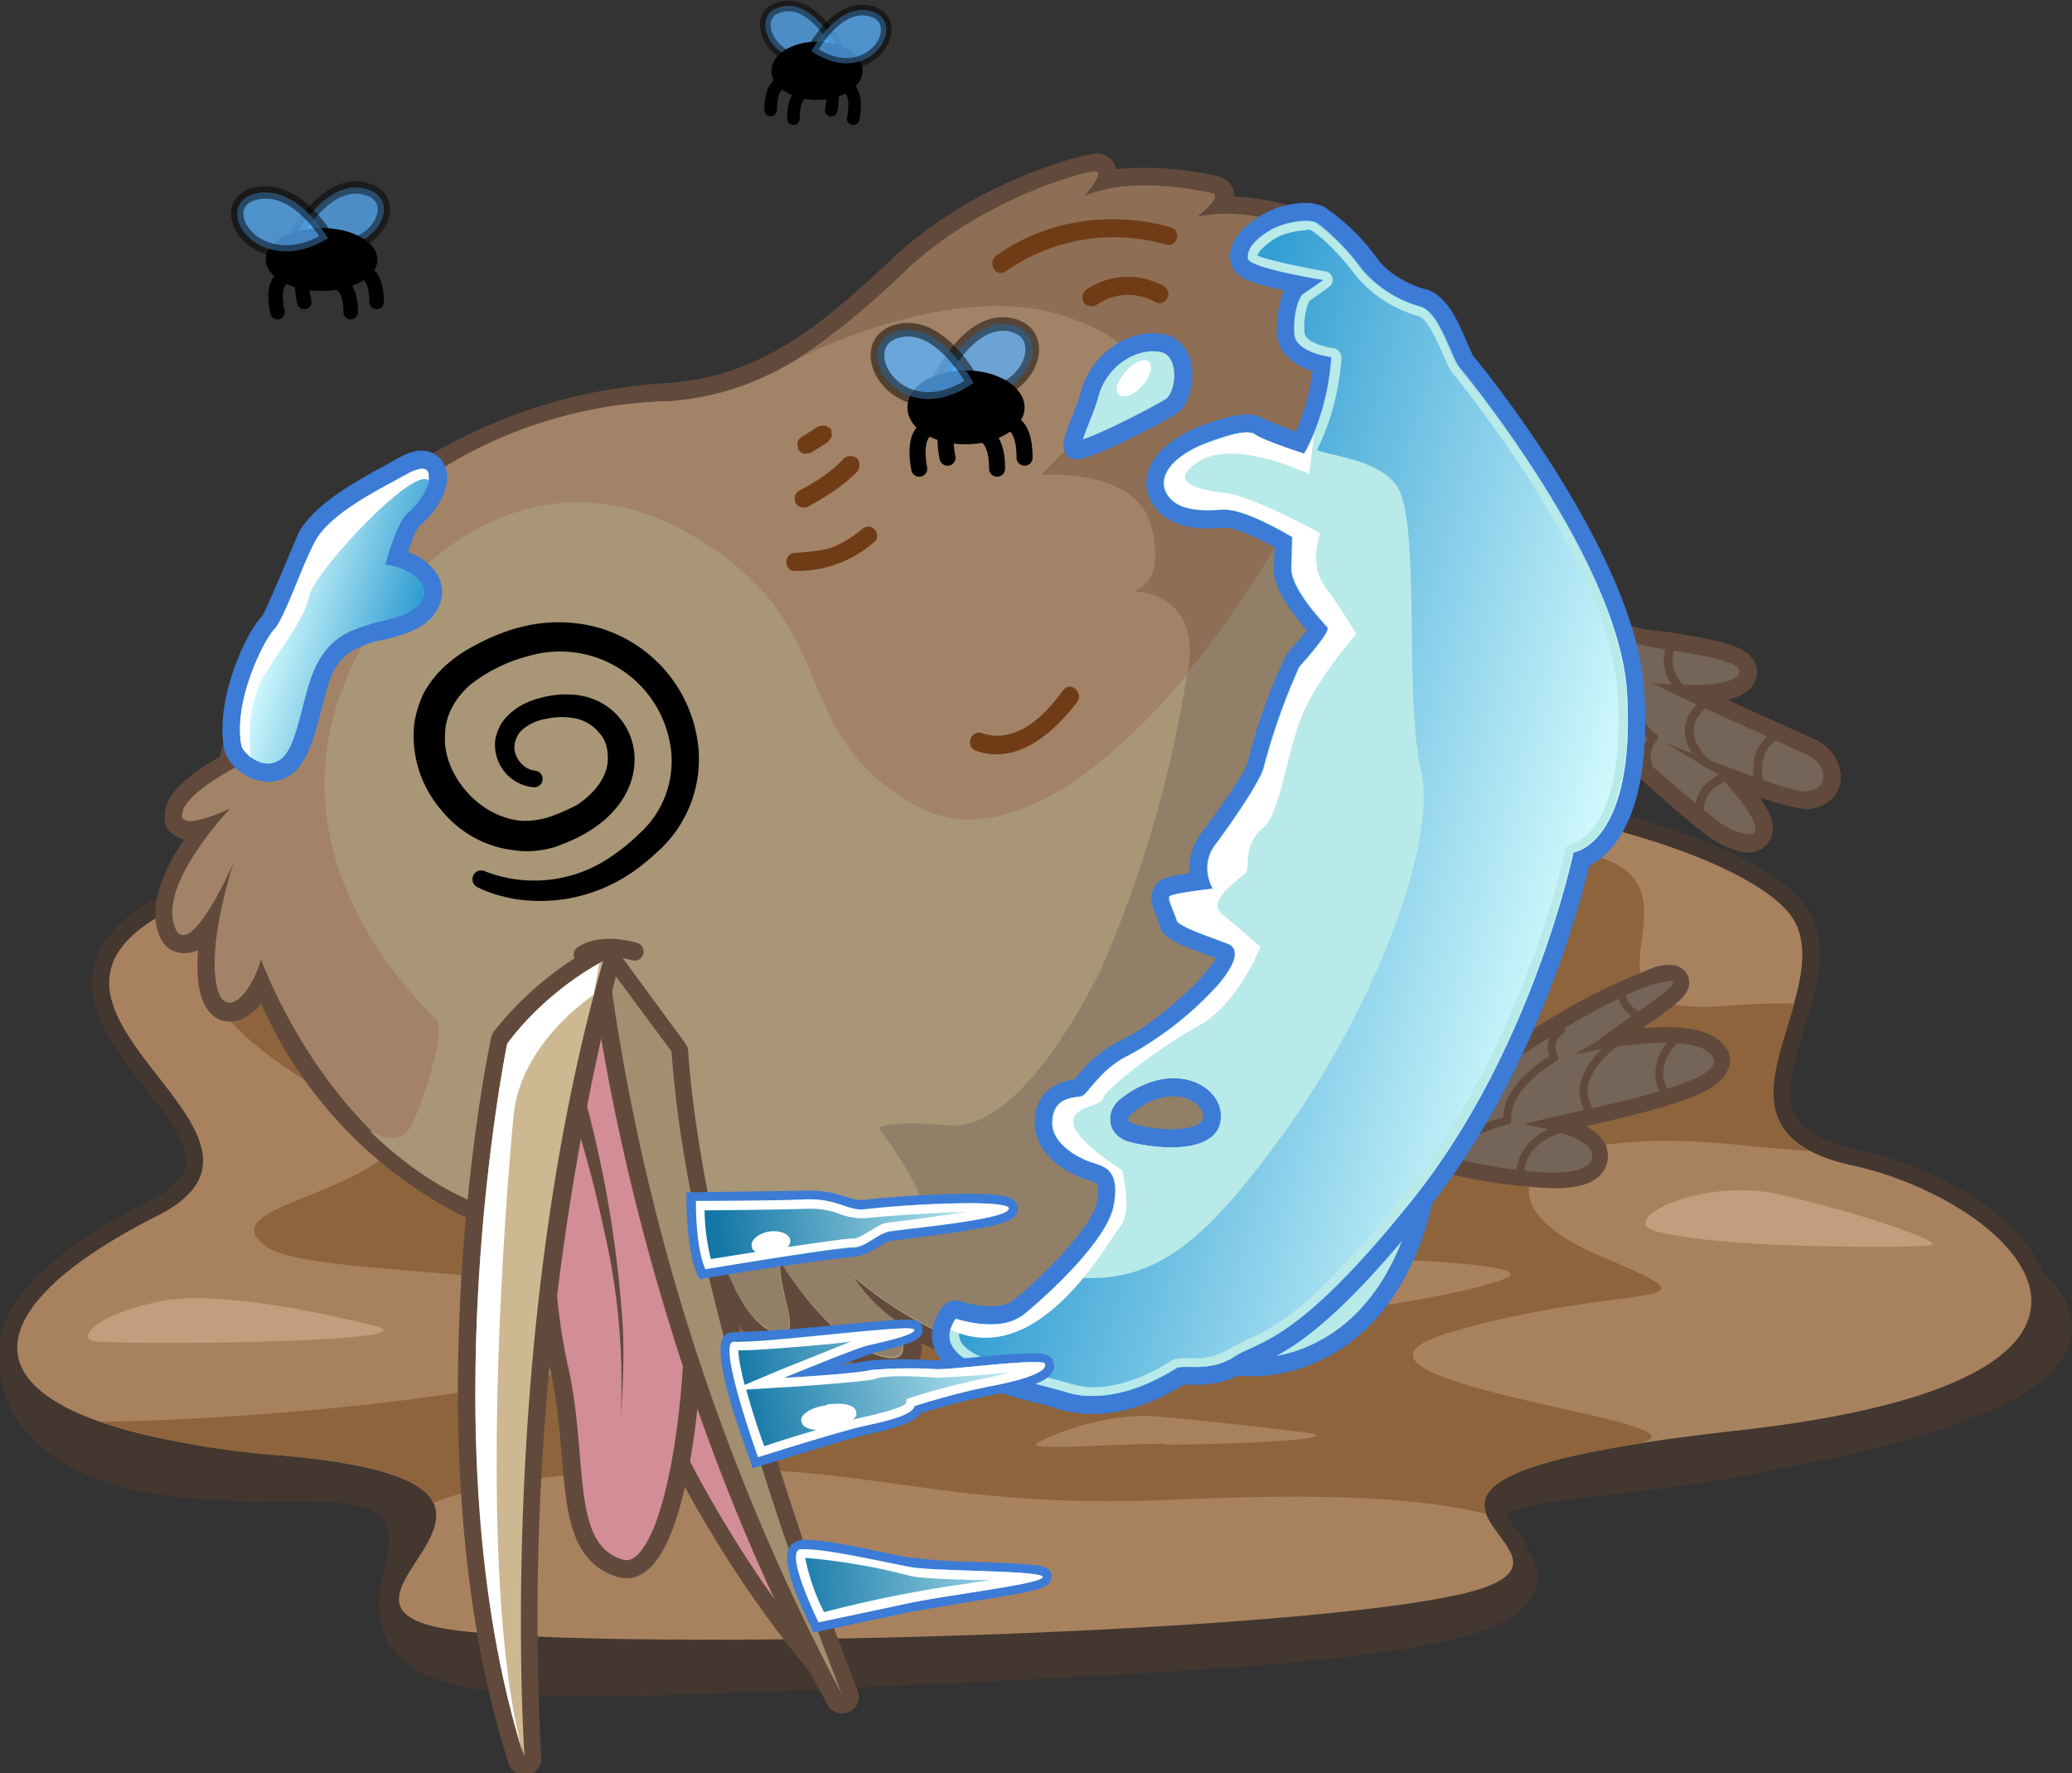 <svg xmlns="http://www.w3.org/2000/svg" xmlns:xlink="http://www.w3.org/1999/xlink" id="Layer_2" data-name="Layer 2" viewBox="0 0 263.5 225.5"><rect x="0" y="0" width="263.5" height="225.5" fill="#333333" stroke="none"/><defs><path id="reuse-0" d="M37.8 29.6s4-7.2 9-5.5c5.3 1.7-.6 11-9 5.5Z" class="cls-23"/><path id="reuse-1" d="M41.7 30.3s-4.1-7.2-9.5-5.6c-5.4 1.7.7 11 9.5 5.6Z" class="cls-22"/><path id="reuse-2" d="M106.5 6s-3.3-6.6-7.6-5c-4.2 1.4.6 10 7.6 5Z" class="cls-23"/><path id="reuse-3" d="M103.2 6.5s3.4-6.5 7.8-5c4.5 1.5-.5 10-7.8 5Z" class="cls-22"/><path id="reuse-4" d="M119.6 48s4.1-8.5 9.6-6.5-.7 12.9-9.6 6.4Z" class="cls-23"/><path id="reuse-5" d="M123.8 48.7s-4.4-8.4-10-6.5c-5.8 2 .6 13 10 6.5Z" class="cls-22"/></defs><defs><linearGradient id="linear-gradient" x1="563.7" x2="563.7" y1="-21.1" y2="-3" gradientTransform="rotate(-74 362.5 377.2)" gradientUnits="userSpaceOnUse"><stop offset="0" stop-color="#dbffff"/><stop offset="1" stop-color="#339ed3"/></linearGradient><linearGradient xlink:href="#linear-gradient" id="linear-gradient-2" x1="569.5" x2="569.5" y1="153.2" y2="89.2"/><linearGradient id="linear-gradient-3" x1="405.6" x2="405.6" y1="426.6" y2="386.3" gradientTransform="rotate(-93 165.4 439.3)" gradientUnits="userSpaceOnUse"><stop offset="0" stop-color="#dbffff"/><stop offset="1" stop-color="#1376a6"/></linearGradient><linearGradient xlink:href="#linear-gradient-3" id="linear-gradient-4" x1="456.8" x2="456.8" y1="394.4" y2="354.4" gradientTransform="rotate(-98 187.8 414.4)"/><linearGradient xlink:href="#linear-gradient-3" id="linear-gradient-5" x1="421.4" x2="421.4" y1="474.5" y2="434.5" gradientTransform="rotate(-100 150 443.7)"/><style>.cls-11,.cls-12,.cls-4,.cls-5,.cls-6,.cls-7,.cls-8,.cls-9{stroke-linecap:round;stroke-linejoin:round}.cls-11,.cls-12{stroke:#614a3c}.cls-11,.cls-12,.cls-4,.cls-5,.cls-6,.cls-7,.cls-8,.cls-9{fill:none}.cls-4{stroke-width:1.842px}.cls-4,.cls-5,.cls-6,.cls-7,.cls-8,.cls-9{stroke:#000}.cls-14{fill:#fff}.cls-18{fill:#3c7bd6}.cls-5{stroke-width:1.357px}.cls-6{stroke-width:2.041px}.cls-19{fill:#614a3c}.cls-20{fill:#756558}.cls-7{stroke-width:1.735px}.cls-21{fill:#b7eae8}.cls-22{opacity:.5}.cls-22,.cls-23{fill:#59b2ff}.cls-8{stroke-width:1.596px}.cls-9{stroke-width:1.566px}.cls-29{fill:#703c16}.cls-30{fill:#c39e7e}.cls-11{stroke-width:1.007px}.cls-23{opacity:.47}.cls-12{stroke-width:1.113px}.cls-35{fill:#433730}</style></defs><g id="Layer_1-2" data-name="Layer 1"><path d="M75.6 214.5C61 214.5 54 213 51 209.1c-1.8-2.3-2.2-5.5-1-9.7.8-3.3.6-5.6-.5-7-2-2.6-7.6-2.6-14.1-2.6-5 0-10.8 0-16.6-1.2C.2 185 1 173.5 1 173s.5-1 1-1c1.6 0 161-13 227.2-13 23.4 0 28 1.6 29.3 2.8 3.1 3 4.3 5.8 3.6 8.5-1.8 6.1-13.4 11-36.5 15.5-9 1.7-16.2 2.6-22 3.2-7 .9-12.6 1.5-13.2 3.1-.2.6 0 1.8 2.4 4.7 1.5 1.9 2 3.6 1.2 5.3-3.3 7.4-31.5 9-81.2 11.1l-5.3.3c-13.2.6-23.6 1-32 1Z" class="cls-35"/><path d="M229.3 160c15.9 0 26.6.8 28.5 2.6 10.4 9.5-3 16.5-32.3 22.2-29.3 5.6-42.2 2-33.4 12.6 8.7 10.6-25.7 12.4-79.3 14.8-15.5.7-27.7 1.3-37.2 1.3-20.4 0-27.5-2.9-24.7-13.8 4.1-16-14-8.6-32-12.1C1.2 184 2.3 173 2.3 173s160-13 227-13m0-2.2C163 158 3.7 171 2 171c-1 .2-1.8 1-2 2 0 .5-1 13 18.6 16.8a86.8 86.8 0 0 0 16.8 1.1c6.2 0 11.6 0 13.3 2.2.9 1.2 1 3.2.2 6.2-1.2 4.5-.8 8 1.2 10.6 3.3 4.2 10.4 5.8 25.5 5.8 8.4 0 18.8-.5 32-1l5.3-.3c55.8-2.5 78.8-4.2 82.2-11.8.6-1.4.9-3.6-1.4-6.4-2-2.5-2.2-3.4-2.2-3.6.8-1 7-1.8 12.3-2.4 5.9-.7 13.1-1.5 22-3.3 24-4.6 35.5-9.6 37.4-16.2.9-3.1-.4-6.4-4-9.5-1.6-1.6-6.5-3.2-30-3.2Z" class="cls-35"/><path fill="#a8825f" d="M90.8 209.6c-14.5 0-25.6-.4-32.2-1.1-5-.6-7.7-1.7-8.6-3.6-1-2.2.5-4.6 2-7 1.5-2.3 3-4.6 2.2-6.4-1.3-2.6-7.4-4.4-18.2-5.3-21.7-2-33.4-6.5-34.8-13.5-1.1-5.9 5.2-12.4 18.3-19 3-1.6 4.7-3.2 5.1-5 .7-3.3-2.2-7.1-5.4-11.2-3.9-5-8-10.2-5.9-15.5 2.5-6.5 14-11.3 36-15.2 34.1-6 65.7-9.1 94-9.1 55.5 0 82.2 11.7 86 19 2.1 4.2.6 9.2-.9 14-1.4 4.5-2.7 8.7-1 11.8 1.3 2.2 4 3.7 8.4 4.6 11.7 2.6 24 10.5 23.6 18.8-.3 5.9-7.2 13.6-38.3 17.1-19.3 2.1-29.8 4.8-31 7.8-.5 1 .2 2.2 1.5 3.8 1.2 1.6 2.4 3.3 1.8 5-.6 1.7-2.3 2.8-5.7 3.8-13.7 3.8-61 6.2-97 6.2Z"/><path d="M143.3 98.8c53.7 0 81.3 11.2 85 18.5 5 9.9-13.4 26.4 7.3 30.9 20.6 4.5 44.6 27.1-14.6 33.7-59.3 6.6-14.8 15-33.6 20.4-13.6 3.8-61.6 6.2-96.6 6.2-13.6 0-25.2-.3-32.1-1.1-24.7-2.8 20-18.5-22.6-22.3-42.6-3.8-41.6-17.6-16.1-30.5 25.5-12.8-45.6-33.4 29.5-46.7 37.2-6.6 68.4-9.1 93.8-9.1m0-2.2c-28.3 0-60 3-94.2 9.1-22.8 4-34.1 9-36.8 16-2.3 5.8 2.2 11.5 6 16.5 3 3.7 5.9 7.5 5.3 10.2-.4 1.5-2 3-4.6 4.3C5.5 159.5-1 166.5.1 172.9c1.5 7.5 13.5 12.4 35.8 14.3 14.1 1.3 16.8 3.8 17.3 4.8.6 1.2-.8 3.4-2 5.3-1.7 2.5-3.5 5.3-2.2 8 1 2.4 4 3.7 9.4 4.3a330 330 0 0 0 32.4 1.1c36 0 83.4-2.4 97.2-6.3 3.7-1 5.7-2.4 6.4-4.4.8-2.3-.7-4.4-2-6-.6-1-1.6-2.3-1.4-2.8.5-1.2 4.5-4.3 30.2-7.1 25.6-2.9 38.8-9 39.3-18.2.5-8.9-12.3-17.2-24.5-19.8-4-.9-6.5-2.3-7.6-4.1-1.5-2.7-.3-6.7 1-11 1.6-5 3.2-10.2.9-14.7-5-9.6-37-19.7-87-19.7Z" class="cls-35"/><path d="M46.4 168.3s-17.8-4.6-26.2-2.8c-8.4 1.8-10.2 4.6-8.4 5 1.8.6 47.9.3 34.6-2.2Z" class="cls-30"/><path fill="#8d643c" d="M228.2 127.6c-2.6 0-5.4 0-8.4.3-25.6 2 5-19.7-25.5-20-30.5-.2-113.5 4.8-113.5 4.8l-38.2 2.6s-16-2.9-16 8.4 28.8 19.3 21.2 24.2c-7.6 5-20 6.4-13.8 10.7 6.2 4.2 46.3 2 46.4 10.4.2 7.5-46 11.5-67.7 11.8a101 101 0 0 0 23.4 4.3c13 1.1 17.9 3.4 19 6 4-1.6 10.8-3.2 22.8-4 32.6-2.1 38.8 5 71.3 3.6 18.3-.8 30.8-.4 39.8 1.8-1-3 1.3-6 18.1-8.7s-45.1-8-22.3-14.5c22.7-6.5 35.5-2.5 18.9-9.5-16.7-7-11.2-17.6 19.5-14l7 .6c-7.7-4-4-11.6-2-18.8Zm-80 56c-7.8 0-17.2.9-16.4 0 .8-.7 8.3-4 15-3.5s18.8 2 18.8 2c7.3.9-9.5 1.6-17.4 1.6Zm13.4-16.7L172 160s17.6.3 20 1.8c2.5 1.4-25.9 6.6-30.4 5Z"/><path d="M226.4 158.3s-10.1-.3-15.7-1.7c-5.5-1.4 5.7-7 15.7-4.7s20.8 6 19.2 6.4-15.6.2-19.2 0Z" class="cls-30"/><path d="M222.4 107.3c-1.1 0-2.8-.7-4.4-1.8-3.8-2.6-12-10.4-12.4-10.7-1.2-1.1-12.3-11.3-10.3-15 .6-1.1 2.2-1.1 2.7-1.1 1.8 0 4.5.7 7.1 1.4l3.7.8 3.4.6c6.2 1 9.3 1.6 10 3.2.2.6.2 1.2-.2 1.7-.5.8-1.7 1.8-6.6 1.8l7.2 3.3c3.5 1.5 6.5 2.9 7.8 3.6 2 1 2.9 2.6 2.5 4.3-.4 1.4-1.7 2.4-3.3 2.4a59.9 59.9 0 0 1-9.2-2.8c4 4.5 4.2 6.2 3.8 7.2-.1.3-.6 1-1.8 1Z" class="cls-20"/><path d="M198 79.8c2.6 0 7.4 1.6 10.6 2.2 4.2.9 13.8 1.7 12.5 3.8-.7 1-3.4 1.3-6 1.3s-5.1-.3-5.1-.3c4.6 2.4 16.8 7.7 20 9.3 2.8 1.5 2.3 4.5-.4 4.5a4 4 0 0 1-.6 0c-3.2-.5-17.3-6.2-17.4-6.2l6.8 4c5.4 5.8 5.5 7.7 4 7.7a8 8 0 0 1-3.8-1.6A167.4 167.4 0 0 1 206.4 94c-6-5.3-11.1-11.8-10.1-13.6.2-.4.8-.6 1.7-.6m0-2.2c-1.8 0-3 .6-3.7 1.7-1 1.8-.2 4.2 2.7 8a165.5 165.5 0 0 0 20.4 19.2c.8.5 3 1.9 5 1.9a3 3 0 0 0 2.8-1.8c.5-1.2.4-2.6-1.4-5.2a33.1 33.1 0 0 0 5.8 1.5c2.1 0 4-1.3 4.4-3.2.4-1.8-.4-4.2-3-5.6l-8-3.6-3.3-1.5c1.6-.4 2.7-1 3.3-2 .5-.8.6-1.8.2-2.7-1-2.1-4-2.8-10.8-3.9L209 80l-3.6-1c-2.7-.6-5.4-1.3-7.4-1.3Z" class="cls-19"/><path d="M224 100.2s-1.9-4 1.8-6.8M217 97s-4.7-3.9-.3-7.5M216.2 103.7s-.9-3.3 3.3-5M214.3 88s-3.6-2.5-1.5-6.5M210.1 98.8c.2-.4-1.9-2.6.2-5 0 0-4.4-3.1-2-7 0 0-4.6-3-2.4-6.3" class="cls-12"/><path d="M197.4 150.1a68 68 0 0 1-19.4-3.8c-1.4-.6-1.7-1.5-1.7-2 0-3.4 11.4-8.6 16.4-10.7 1.2-.8 11.8-8 18-9.6l1.7-.3c1 0 1.3.6 1.3.9.4 1.1-.7 2-5.8 5.6l-2.8 2c2-.3 4.4-.6 6.6-.6 3.7 0 6 .7 7 2.2.3.6.4 1.3.1 2-1 2.6-8.8 4.5-18.8 6.7l-1.8.4c2.1.6 4.3 1.5 5 3 .4.7.4 1.5 0 2.3-.7 1.3-2.6 2-5.8 2Z" class="cls-20"/><path d="M212.4 124.7c2.4 0-6.4 5.3-9 7.5l-3.2 1.9s6.3-1.5 11.5-1.5c2.8 0 5.3.4 6.1 1.8 2.4 3.7-20.2 7.2-24 8.6 0 0 10.2 1.4 8.5 4.7-.6 1-2.4 1.4-4.9 1.4-5.7 0-15-2.2-19-3.7-5.8-2.3 14.8-11 14.8-11s11.5-7.8 17.7-9.4l1.5-.3m0-2c-.5 0-1.2 0-2 .3a82 82 0 0 0-18.1 9.7c-.9.3-4.4 1.8-8 3.7-7.5 3.9-9 6-9 7.9 0 .6.3 2.1 2.3 3a69.3 69.3 0 0 0 19.8 3.8c2.3 0 5.5-.2 6.7-2.5.5-1 .5-2.2 0-3.2a5.7 5.7 0 0 0-2.4-2.2c11.5-2.6 16.9-4.3 18-7.1.5-1 .4-2-.2-2.8-1.1-1.8-3.6-2.7-7.8-2.7l-2.8.1c4.7-3.2 6.4-4.5 5.8-6.4-.2-.8-1-1.6-2.3-1.6Z" class="cls-19"/><path d="M213.5 131.8s-4.5 3.4-1.4 7.8M206.5 131.8s-8.1 5-3.9 10.1M206.1 125.7s-.1 2.6 2.8 3.7M199.7 143.3s-6.2.7-6.4 6.1M198.5 131s-2 1.4-.8 3.5c0 0-6.4 3.5-6 8 0 0-7.3 1.4-7 5.7" class="cls-11"/><path d="M159.2 173.9a22 22 0 0 1-13-4.6c-.5-.4-.6-1-.3-1.5 9-14.5 33.2-18.8 34.2-19h.2a1.1 1.1 0 0 1 1.1 1.3c0 .7-1.7 15.5-13.3 21.5a19.3 19.3 0 0 1-8.9 2.3Z" class="cls-21"/><path d="M180.3 150s-1.5 14.8-12.7 20.6a18 18 0 0 1-8.4 2.1c-7.2 0-12.3-4.3-12.3-4.3 8.8-14.2 33.4-18.4 33.4-18.4m0-2.3a2.2 2.2 0 0 0-.4 0c-1.6.3-25.8 4.7-35 19.5-.6 1-.4 2.2.5 3 .2.1 5.9 4.8 13.8 4.8 3.3 0 6.4-.8 9.5-2.4 11.6-6 13.7-20.6 13.9-22.2v-.4c0-1.3-1-2.3-2.3-2.3Zm0 4.6Z" class="cls-18"/><path fill="#a38367" d="M137.1 175.2c-1.4 0-2.8-.2-4.2-.4a52 52 0 0 1-17.6-6.3c.6 1.2 1 3 .4 4.1-.3.4-.9 1.2-2.3 1.2a8 8 0 0 1-2.7-.6c-3.9-1.5-7.4-5.3-9.7-8.3v.2c.6 2.2 1 3.8.1 4.8a2 2 0 0 1-1.6.7c-.5 0-1 0-1.5-.2-3.9-1.3-6.2-7.4-7-9.7H90c-4.4 0-16.3-.7-31.1-7.3-15.1-6.7-23.1-22-25.8-28.2-1 2-2.4 3.5-4 3.5-1 0-2.6-.5-3-4.1-.2-2 0-4.5.4-6.9-1 1.4-2.2 2.4-3.3 2.4-.6 0-1.7-.3-2.3-2.2-1.1-4 2-9 4.5-12.4l-1.3.2c-.8 0-1.4-.3-1.8-.7a2 2 0 0 1-.4-1.6c.3-2.6 4.9-5.4 7-6.4C38 60.6 64.5 51.2 85.1 49.8c12.7-1 20.5-8.2 29.6-16.6a55.3 55.3 0 0 1 24.4-12.6c.7 0 1.2.3 1.5.9 0 .2.2.6 0 1.4a40.6 40.6 0 0 1 14 .6c.4.2.8.6 1 1.2 0 .2 0 .6-.4 1.4h.6c5.9 0 12.9 2.5 14 4.5a84 84 0 0 0 9.7 10 81 81 0 0 1 13.6 25.8 82.3 82.3 0 0 1 .3 56.6c-14 36-38.4 52.2-56.4 52.2Z"/><path d="M139.2 21.8c1.5 0-1.4 3.2-1.4 3.2 2.2-1 5-1.4 7.7-1.4 4.1 0 8 .8 8.7 1 1.3.4-2 3-2 3 1.1-.2 2.4-.4 3.7-.4 5.8 0 12.2 2.6 13 4 1 1.6 9.1 9.9 10.2 10.4 1 .5 29.4 39.6 13.3 81-14.7 38-39.6 51.4-55.3 51.4-1.4 0-2.7-.1-4-.3-15.2-2.5-24.6-11.5-24.6-11.5 1.9 3.3 5.2 5.6 5.2 5.6s2.8 4.8-.3 4.8a7 7 0 0 1-2.3-.5c-6.4-2.4-12-12-12-12 0 4.3 2.8 9.4.4 9.4-.3 0-.7 0-1.1-.2-4.2-1.4-6.6-9.8-6.6-9.8h-1.7c-4.2 0-16-.6-30.7-7.1C41 144 33.2 122 33.2 122c-1 3.3-2.7 5.5-4 5.5-.9 0-1.6-1-1.8-3.2-.7-5.5 2.3-14.6 2.3-14.6s-4 9.2-6.4 9.2c-.5 0-.9-.4-1.2-1.4-1.6-5.6 7.2-14.7 7.2-14.7s-3.4 1.6-5.1 1.6c-.7 0-1.2-.2-1-1 .2-2.4 6.7-5.8 6.7-5.8A57.6 57.6 0 0 1 85.2 51c13-1 21-8.2 30.4-16.9a54.2 54.2 0 0 1 23.6-12.2m0-2.3h-.2c-1.6.1-14.7 3.4-25 12.8-8.9 8.3-16.6 15.4-29 16.3a67 67 0 0 0-29.7 8.8A60.6 60.6 0 0 0 28 96.2c-2.5 1.4-6.7 4.1-7 7-.2 1 0 1.9.6 2.6.4.3 1 .7 1.8 1-2.3 3.3-4.4 7.8-3.4 11.4.8 2.8 2.6 3 3.4 3 .3 0 1 0 1.8-.4a21 21 0 0 0 0 3.9c.5 4.7 3 5.2 4 5.2 1.4 0 2.8-.8 4-2.3a55.3 55.3 0 0 0 25.4 26.9c15 6.6 27.1 7.3 31.6 7.3 1.1 3 3.6 8.3 7.6 9.7l1.8.3a3.2 3.2 0 0 0 3.2-3.1c2.2 2.3 4.8 4.5 7.6 5.5a9 9 0 0 0 3.1.7c2 0 3-1 3.3-1.7a4 4 0 0 0 .4-2.4 52.9 52.9 0 0 0 20 5.5c9.3 0 20-4.3 29.5-12a97.1 97.1 0 0 0 28-40.8 83.4 83.4 0 0 0-.3-57.5c-2.8-8.1-6.1-14.6-8.5-18.5a31.8 31.8 0 0 0-5.7-8h.1c-1.2-.7-8.5-8.1-9.3-9.5-1.4-2.6-8.6-4.8-14-5l-.1-.6c-.2-1-1-1.7-2-2a42 42 0 0 0-13-.9l-.1-.5c-.4-1-1.4-1.5-2.5-1.5Z" class="cls-19"/><path fill="#8e6e54" d="M179 41.6c-1-.5-9.2-8.8-10.1-10.5-1-1.6-10.3-5-16.7-3.5 0 0 3.3-2.6 2-3-1.3-.3-10.8-2.2-16.4.4 0 0 3-3.4 1.3-3.2-1.6.1-14 3.5-23.5 12.2a96.5 96.5 0 0 1-14.1 11.6s19.5-10.2 33.9-5.4c14.4 4.9 7 10 7 10l-10 10.2s12.1-1 14 6.5c2 7.5-2.3 8.3-2.3 8.3s7.7-.2 7.2 8.6a148 148 0 0 1-11.2 39.6c-4.5 9-12.1 20.6-19.5 19.8-7.3-.7-8.8.3-8.8.3s10 12.9 3.6 12.3c-6.5-.6-10.5-3.7-10.5-3.7s2.7 9.2-.4 7.5a42 42 0 0 1-6.2-4.7s-2.4 2.9-6.3 5c.5 1.8 2.8 8.2 6.4 9.4 4.2 1.4.6-4.4.8-9.1 0 0 5.5 9.5 12 11.9 6.4 2.4 2.5-4.3 2.5-4.3s-3.3-2.3-5.2-5.6c0 0 9.4 9 24.6 11.5 15.2 2.5 43.3-9.7 59.3-51 16-41.5-12.3-80.6-13.3-81.1Z"/><path fill="#a89677" d="M167.1 60c-8.1 19-33.2 52.3-50.7 42.4-17.4-9.9-8-23.1-29.6-35C65 55.6 44.5 75.6 41.6 95c-2.8 19.2 12.8 33.6 14 34.7 1 1-1.5 10.1-3.3 13.4-1.6 3.2-5.2.7-5.4.6 3.5 3.4 7.6 6.6 12.5 8.8 18.6 8.2 32.4 7 32.4 7s2.4 8.5 6.6 9.9c4.2 1.4.6-4.4.8-9.1 0 0 5.5 9.5 12 11.9 6.4 2.4 2.5-4.3 2.5-4.3s-3.3-2.3-5.2-5.6c0 0 9.4 9 24.6 11.5 15.2 2.5 43.3-9.7 59.3-51 13.5-34.8-4.3-67.9-11-78a27 27 0 0 0-14.3 15.4Z"/><path d="M61.7 110.8a17.2 17.2 0 0 0 16.2-2 24 24 0 0 0 3.3-2.7 12.4 12.4 0 0 0 4.1-11 14.2 14.2 0 0 0-18-11.7 20.2 20.2 0 0 0-7.4 3.6c-2 1.7-3.3 4-3.3 6.4-.2 2.5.9 5.1 2.6 7.1 1.7 2 4 3.4 6.5 3.8 1.3.2 2.6 0 3.8-.3 1.3-.4 2.6-1 3.8-1.6 2.2-1.4 4-3.6 4-5.9 0-1.2-.2-2.3-1-3.2a5.3 5.3 0 0 0-2.9-1.9 9 9 0 0 0-3.9 0 6 6 0 0 0-3.3 1.6c-.7.8-1 2-.6 3s1.3 1.9 2.5 2a1 1 0 0 1-.3 2.1A5.4 5.4 0 0 1 63 94c.2-1 .6-1.9 1.2-2.6 1.3-1.5 3-2.3 4.7-2.7a14 14 0 0 1 2.5-.4c1 0 1.8 0 2.7.2a8.2 8.2 0 0 1 6.6 8.1c0 2-.7 3.8-1.7 5.3a13 13 0 0 1-3.8 3.6c-1.5 1-3 1.6-4.6 2.2-1.7.5-3.6.7-5.3.4-3.6-.4-6.9-2.3-9.1-5a14.5 14.5 0 0 1-3.6-9.7c0-1.8.5-3.6 1.3-5.3.9-1.6 2.1-3 3.4-4 1.4-1.2 3-2 4.4-2.7 1.5-.7 3-1.3 4.7-1.7a19 19 0 0 1 10 .2 17.7 17.7 0 0 1 12.4 15 15.8 15.8 0 0 1-5.4 13.6 24.5 24.5 0 0 1-3.9 3 20.6 20.6 0 0 1-14.1 2.8c-1.6-.3-3.1-.7-4.7-1.5a1 1 0 0 1 1-2Z"/><path fill="#918067" d="M194 117.9a80.3 80.3 0 0 0 2.4-9.8l.1-1.1.4-3.2v-.3c.2-1.2.3-2.3.3-3.5v-1l.1-2.4V92l-.2-2.3-.1-1-.3-2.8v-.4l-.5-3.2-.2-.6a85 85 0 0 0-.4-2.5l-.2-.9a89.7 89.7 0 0 0-1.3-5.1l-.2-.9-.7-2.3-.1-.4-1-2.8v-.4l-.9-2.2-.3-.7a114 114 0 0 0-1.6-4.1l-.4-.8-.7-1.6-.3-.6-1-2-.2-.6-.7-1.3-.4-.8A145.8 145.8 0 0 0 184 49l-.4-.8-.4-.6-.5-.8v-.2l-1.4-2a27 27 0 0 0-14.3 15.4c-3.2 7.4-9 17.1-16 25.5a154 154 0 0 1-11 37.8c-4.5 9-12.1 20.6-19.5 19.8-7.3-.7-8.8.3-8.8.3s10 12.9 3.6 12.3c-6.5-.6-10.5-3.7-10.5-3.7s2.7 9.2-.4 7.5a42 42 0 0 1-6.2-4.7s-2.4 2.9-6.3 5v.4l.2.2a31.7 31.7 0 0 0 .3 1v.1l.3.5v.3l.3.5.1.2.3.6v.2l.4.7.1.1 1 1.7.1.1.4.6.2.2a9.3 9.3 0 0 0 1 1l.3.2.5.3.2.2.7.3c4.2 1.4.6-4.4.8-9.1 0 0 5.5 9.5 12 11.9 6.4 2.4 2.5-4.3 2.5-4.3s-3.3-2.3-5.2-5.6c0 0 9.4 9 24.6 11.5 15.2 2.5 43.3-9.7 59.3-51 .5-1.3 1-2.5 1.3-3.7l.4-1.1Z"/><path fill="#d28d96" stroke="#614a3c" stroke-linecap="round" stroke-linejoin="round" stroke-width="2.1" d="M107 215.5s-30.8-30.9-37-83.3l7.4-9.3s12.6 59 29.7 92.6Z"/><path fill="#d28d96" stroke="#614a3c" stroke-linecap="round" stroke-linejoin="round" stroke-width="2.3" d="M69.4 148s-1 14 1.7 25.9c2.7 12 .1 23.1 7.7 25.5S89 172.6 88 162.2a215.6 215.6 0 0 0-10.9-36.3s-7.8 15.5-7.8 22Z"/><path d="M72.4 133a145.7 145.7 0 0 1 6.8 35.7c.2 4 0 8-.3 12a85.7 85.7 0 0 0-2-23.9 157.9 157.9 0 0 0-6.7-23 1.1 1.1 0 1 1 2.2-.8Z" class="cls-19"/><path fill="#a18f70" d="M107 216.6a1 1 0 0 1-.9-.5 277.9 277.9 0 0 1-29.8-93 1 1 0 0 1 2-.8l7.9 10.8.2.5c2.4 33.7 21.5 81 21.7 81.5a1 1 0 0 1-1 1.5Z"/><path d="m77.4 122.9 8 10.8c2.4 34.2 21.7 81.8 21.7 81.8A274.2 274.2 0 0 1 77.4 123m0-2.1a2.1 2.1 0 0 0-2.2 2.3c0 .5 5 47.4 30 93.5a2.1 2.1 0 0 0 3.8-1.9c-.1-.4-19.1-47.7-21.5-81.2 0-.4-.2-.7-.4-1l-8-10.9c-.5-.5-1-.8-1.7-.8Z" class="cls-19"/><path fill="#ceb891" d="M66.6 224.4a1 1 0 0 1-1-.7c-12.5-39.6-2.3-90.7-2.2-91.2l.2-.5a38.4 38.4 0 0 1 13.1-10.8 1 1 0 0 1 1 1.3 341.5 341.5 0 0 0-10 100.8 1 1 0 0 1-1 1.1Z"/><path d="M76.7 122.2c-13.7 48-10 101.1-10 101.1-12.6-39.7-2.2-90.6-2.2-90.6 5.4-7.2 12.2-10.5 12.2-10.5m0-2.1-1 .2c-.7.4-7.4 3.8-13 11-.1.3-.3.6-.3 1-.5 2-10.4 51.9 2.2 91.7a2.1 2.1 0 0 0 4.2-.8 340.7 340.7 0 0 1 10-101c0-1.1-.9-2.1-2-2.1Zm0 4.3Z" class="cls-19"/><path d="m75.5 126.5.7-4c-1.7 1-7.2 4.2-11.7 10.2 0 0-10.4 50.9 2.1 90.6-6.3-22.6-2.2-71.9-1.3-81.3.8-9.4 10.2-15.5 10.2-15.5Z" class="cls-14"/><path fill="none" stroke="#614a3c" stroke-linecap="round" stroke-linejoin="round" stroke-width="2.3" d="M80.7 121s-4-1.3-6.6.4"/><path fill="url(#linear-gradient)" d="M34.1 98.3c-2 0-4.2-1.8-4.5-3.3-1.1-6 3-14.2 4.5-15.8.6-.7 1.7-3.4 2.6-5.6.8-2 1.6-4 2.4-5.4 1.7-3.2 6.8-6 9.5-7.5l1.2-.7c1.5-.8 2.7-1.5 3.8-1.5a2 2 0 0 1 2 1.3c.8 2.2-1.7 5.2-3 6.2a15 15 0 0 0-2.1 5c1.6.4 3.4 1.3 4.2 2.7.5 1 .5 2.1 0 3.1-1.1 2.2-4 2.9-6 3.3l-1.6.5-.5.1c-1.7.6-3.6 1.3-5.1 4-.8 1.3-1.3 3.4-1.9 5.5-.7 3-1.4 5.7-2.9 7-.7.7-1.6 1-2.6 1Z"/><path d="M53.6 59.6c.4 0 .7.2.9.6.5 1.4-1.2 3.8-2.6 5-1.4 1-2.9 6.6-2.9 6.6 2.8.3 5.9 2.2 4.7 4.5-1.2 2.3-5.2 2.5-7 3.2-1.7.6-4.3 1.2-6.2 4.6-2 3.4-2.4 10.3-4.6 12.3-.6.5-1.2.7-1.8.7-1.7 0-3.2-1.5-3.4-2.3-1-5.7 2.9-13.5 4.2-14.8 1.3-1.4 3.5-8 5.2-11.2 1.7-3.2 7.2-6 9.5-7.3 1.6-.9 3-1.9 4-1.9m0-2.3c-1.4 0-2.7.8-4.3 1.7l-.9.5-.4.2c-2.8 1.6-8 4.4-10 8l-2.3 5.4c-.8 1.9-2 4.7-2.4 5.3-1.8 1.7-6 10.3-4.8 16.8.4 2 2.9 4.2 5.6 4.2a5 5 0 0 0 3.4-1.3c1.7-1.6 2.5-4.5 3.3-7.6.5-2 1-4 1.7-5.3 1.3-2.3 2.9-2.8 4.5-3.4l.5-.2 1.5-.3c2.2-.6 5.4-1.3 6.7-4 .7-1.3.7-2.8 0-4.1a7.1 7.1 0 0 0-3.8-3c.5-1.6 1.1-3 1.4-3.3 1.3-1 4.5-4.5 3.3-7.6-.5-1.2-1.6-2-3-2Z" class="cls-18"/><path d="M33.7 85.7c2.7-4.3 5-7 5.7-10.1.8-3.1 13.2-16.4 15.1-14.5v-1c-.6-1.3-2.7.2-5 1.4-2.2 1.2-7.7 4.1-9.4 7.3-1.7 3.1-3.9 9.8-5.2 11.2-1.3 1.3-5.3 9.1-4.2 14.8.1.4.6 1 1.2 1.5-.2-1.3-.6-6.7 1.8-10.6Z" class="cls-14"/><path d="M139 178.7c-1.3 0-2.5-.2-3.7-.6l-3.6-1c-5.2-1.3-10.5-2.7-11.8-5.9-.5-1.3-.3-2.7.7-4.1a1.1 1.1 0 0 1 1.3-.5s2 .6 4 .6c1.6 0 2.8-.3 3.6-1 3.2-2.5 10.4-9.3 11-13.1.7-3.4-.2-3.7-1.6-4-1.8-.6-6.4-2.7-6.2-6.6.2-3.6 3-4 4.2-4.1h.3l.7-.8c1-1.2 2.7-3.2 5.3-4.4 3.2-1.5 8.6-6 10.9-8.7 2-2.5 1.9-3.3 1.9-3.3l-2.2-.9c-3.9-1.4-5-2-5.2-3l-.4-.9c-.5-1.4-.9-2.3-.4-3 .3-.5.5-.8 4.9-1.4a6.2 6.2 0 0 1 1-5.4c3.1-4 5.8-8.3 6-9.3.2-1.1 3.6-12 4.8-13.3 1.6-1.8 2.7-3.2 3.1-3.9l-.1-.1c-2.2-2.6-4.5-5.6-4.4-8l.2-3a22 22 0 0 0-7.4-3h-2.2c-2.1 0-5.2-.3-6.4-3-.5-1-.5-2.1 0-3.2 1.2-2.7 5-4.3 6.2-4.7 2.3-.8 3.8-1.3 5-1.3.7 0 1.3.2 1.9.6.6.4 3 1.3 5 2 .7-1.6 2.3-5.2 2.8-10-1.6-.4-4.4-1.4-4.6-3.9-.2-2.6.5-5.2 1.3-5.9l.5-.4c-7.4-1.3-7.6-2.5-7.7-3.1-.3-1.1.1-2.9 3.3-4.8 1.3-.8 3.4-1.4 5-1.4.8 0 1.4.2 1.9.4 1.5.7 4.5 3.9 6.3 6.2 1.7 2.3 4.8 3.9 6.9 4.4 2 .6 3.3 3.6 4.4 6 .3.8.7 1.8 1 2 .2.3 20.5 24.8 21.5 42 1 16.6-4.6 20.5-7 21.4-.9 4.1-6.5 26.2-20.2 43.5-12.4 15.6-18 18.2-21.4 19.7-.7.3-1.3.6-1.7 1-2.3 1.5-4.8 1.5-6.2 1.5H150l-.1.1c-1.5 1-5.8 3.6-10.9 3.6Zm10.3-40.5c-1.5 0-3.7.5-6.3 2.6-.5.5-.8 1.2-.6 1.8.1.7.6 1.2 1.5 1.4 1.2.4 3.2.7 5 .7 2.2 0 4.9-.4 5.2-2.3a3 3 0 0 0-.7-2.5c-1-1-2.4-1.7-4.1-1.7Z" class="cls-21"/><path d="M166 28.1c.6 0 1 0 1.4.2 1.1.6 4 3.4 5.8 5.9a15 15 0 0 0 7.5 4.8c2.4.7 3.9 6.5 4.9 7.7 1 1.2 20.3 24.8 21.3 41.3 1 16.5-4.7 20-6.8 20.4 0 0-5.2 24.7-20.2 43.7-15 19-20 18.4-22.9 20.4a9.4 9.4 0 0 1-5.5 1.3h-.5c-.6 0-1.1 0-1.4.2-.7.4-5.4 3.5-10.6 3.5-1.1 0-2.2-.1-3.4-.5-6.4-2-17.8-3.5-14-9.3 0 0 2 .7 4.3.7 1.5 0 3.1-.3 4.3-1.2 3-2.5 10.7-9.5 11.5-14 .8-4.3-1-4.8-2.5-5.3-1.5-.4-5.5-2.3-5.3-5.3 0-3.1 2.9-3 3.7-3.2.8-.2 2.4-3.5 6-5.1 3.6-1.7 9.1-6.4 11.4-9 2.2-2.7 2.7-4.5 1.4-5.2-1.3-.6-6.5-2.2-6.7-3-.2-.9-1.2-2.8-1-3.1.3-.4 5.6-1 5.6-1s-1.8-2.9.4-5.7c2.1-2.9 5.8-8.2 6.1-9.8a82 82 0 0 1 4.5-12.7c.9-1 4-4.4 3.6-5-.4-.5-4.8-5-4.6-7.7l.1-3.8s-5.7-3.5-8.5-3.5h-2.2c-2.2 0-4.4-.3-5.4-2.3-1.1-2.7 2.2-5.1 5.5-6.3 2.2-.8 3.6-1.2 4.7-1.2.5 0 .9 0 1.2.3 1.2.8 6.2 2.4 6.2 2.4s3-4.8 3.5-12.3c0 0-4.5-.5-4.7-3-.2-2.4.6-4.6 1-5l2.7-1.8s-9.4-1.5-9.6-2.7c-.3-1.3 1.1-2.6 2.8-3.6 1.1-.7 3-1.2 4.5-1.2M149 145.9c2.9 0 5.8-.8 6.2-3.3.5-2.8-2.1-5.5-6-5.5-2 0-4.5.8-6.9 2.8-1.8 1.6-1.5 4.5 1.3 5.3 1.1.3 3.3.7 5.4.7m17-120.1c-1.8 0-4.1.6-5.6 1.6-3.7 2.2-4.2 4.4-3.9 5.9.4 2 2.5 2.7 6.7 3.6h.1c-.7 1.6-1 4-.9 5.7.2 2.4 2.3 3.9 4.5 4.6a28 28 0 0 1-2.1 7.7l-3.8-1.5c-.7-.5-1.6-.7-2.5-.7-1.4 0-3 .5-5.4 1.3-1.3.5-5.5 2.2-6.9 5.4a5 5 0 0 0 0 4c1.8 3.8 6.1 3.8 7.6 3.8l2-.1c1.2 0 4 1.2 6.3 2.5L162 72c-.2 2.6 1.9 5.4 4.2 8.2l-2.6 3a71 71 0 0 0-5 14c-.3.9-3 5-5.8 8.7a7.3 7.3 0 0 0-1.5 5.1c-3.7.6-4 1-4.4 1.7-.9 1.2-.4 2.6.3 4.1l.3.9c.4 1.6 2 2.2 5.9 3.7l1.2.4c-.2.5-.6 1-1.4 2-2.2 2.6-7.4 7-10.5 8.4a16.7 16.7 0 0 0-6 5c-3.3.6-5 2.3-5.1 5.3-.2 4.4 4.5 7 7 7.6l.9.4s.3.5 0 2.4c-.6 3-6.7 9.3-10.7 12.5-.8.6-2 .7-2.9.7-1.9 0-3.6-.6-3.6-.6a2.3 2.3 0 0 0-2.7 1c-1.4 2.2-1.2 4-.7 5.1 1.4 3.8 7 5.2 12.5 6.7 1.3.3 2.5.6 3.5 1 1.3.3 2.7.5 4.1.5 5.4 0 10-2.8 11.5-3.7h1c1.4 0 4.3 0 6.8-1.7l1.6-.8c3.5-1.6 9.3-4.2 21.8-20 13.5-17.1 19.1-38.1 20.4-43.5 2.8-1.4 8-6.2 7-22.2-1-17.7-21.6-42.5-21.8-42.7l-.8-1.8c-1.1-2.6-2.5-5.8-5.1-6.6-2.1-.5-4.9-2-6.3-4a27 27 0 0 0-6.7-6.5c-.7-.3-1.4-.5-2.3-.5Zm-17 117.8c-1.8 0-3.7-.3-4.8-.7-.2 0-.7-.2-.7-.5 0-.2 0-.5.3-.7 2.3-2 4.2-2.3 5.5-2.3 1.3 0 2.5.5 3.2 1.3.3.3.6.8.5 1.5-.2 1.3-3.4 1.4-4 1.4Z" class="cls-18"/><path fill="url(#linear-gradient-2)" d="M158.8 32.9c.2 1.2 9.6 2.7 9.6 2.7l-2.7 1.9c-.4.3-1.2 2.5-1 5 .2 2.4 4.7 2.9 4.7 2.9-.3 5-1.8 8.9-2.7 10.8s7.5 1.2 10.8 5.4c3.3 4.3 1 26.5 3.2 36.3 2.3 9.8-6.8 31.4-17 45.6-10.3 14.3-16.9 20.3-28.2 18.8-2 2-4 3.9-5.3 4.9-3 2.4-8.6.5-8.6.5-3.8 5.8 7.6 7.4 14 9.3 6.5 2 13.1-2.5 14-3 .9-.5 4.5.5 7.4-1.5 3-2 7.9-1.4 23-20.4 15-19 20.1-43.7 20.1-43.7 2-.4 7.8-3.9 6.8-20.4s-20.3-40.1-21.3-41.3c-1-1.2-2.5-7-4.9-7.7a15 15 0 0 1-7.5-4.8 25.8 25.8 0 0 0-5.8-5.9c-1.2-.6-4.2 0-5.8 1-1.7 1-3 2.3-2.8 3.6Z"/><path d="M166 29.2c.6 0 .8.1.9.2.8.4 3.5 2.9 5.4 5.5a16 16 0 0 0 8.1 5.3c1 .2 2.3 3 3 4.6.5 1.2.9 2.1 1.3 2.6.2.3 20 24.1 21 40.7.9 14-3.3 18.6-5.9 19.2-.4.1-.7.5-.8 1 0 .2-5.3 24.5-20 43-12 15.3-17.3 17.7-20.5 19.1l-2.1 1.1a8.3 8.3 0 0 1-4.9 1.2h-.5c-.8 0-1.5 0-2 .3 0 0-.2 0-.3.2-1.3.8-5.3 3.2-9.7 3.2-1 0-2-.2-3-.5l-3.7-1c-4-1-9.4-2.4-10.2-4.5 0-.2-.3-.6 0-1.3 1 .2 2.3.4 3.8.4 2 0 3.8-.5 5-1.4 2.8-2.3 11-9.7 12-14.6.8-5-1.3-6-3.4-6.7-1.4-.4-4.6-2-4.5-4.2 0-1.5 1-1.8 2.2-2h.7c.6-.2 1-.8 1.7-1.6 1-1 2.4-2.7 4.5-3.7a45 45 0 0 0 11.7-9.3c2-2.2 2.7-4 2.4-5.2-.1-.8-.6-1.3-1.3-1.7l-2.3-1c-1.2-.4-3.3-1.2-3.9-1.6a18.7 18.7 0 0 0-.7-1.8l4.4-.6a1.1 1.1 0 0 0 .8-1.7c0-.1-1.2-2.3.4-4.4.2-.4 6-8 6.4-10.3.3-1.5 3.5-11.2 4.2-12.1 4.5-5 4-5.7 3.6-6.4a9 9 0 0 0-.6-.7c-2.6-3-3.9-5.2-3.8-6.3l.2-3.9c0-.4-.2-.8-.6-1a25.7 25.7 0 0 0-9.3-3.6h-2c-2.5 0-3.8-.5-4.3-1.7-.2-.4-.2-.8 0-1.3.5-1.2 2.5-2.6 4.8-3.4 2.1-.7 3.4-1.2 4.3-1.2l.6.2a41.2 41.2 0 0 0 6.8 2.5c.4 0 .8-.2 1-.5.1-.2 3.2-5.2 3.7-12.8 0-.6-.5-1.2-1-1.2-1.2-.2-3.6-.8-3.7-2-.2-2 .4-3.6.6-4l2.5-1.8a1.1 1.1 0 0 0-.5-2c-3.4-.6-7.5-1.5-8.6-2 .2-.6.9-1.3 2.3-2.2 1-.6 2.7-1 3.9-1M149 147c5.8 0 7.1-2.6 7.4-4.2.2-1.6-.2-3.1-1.3-4.4a7.6 7.6 0 0 0-5.8-2.5c-1.8 0-4.7.6-7.7 3.2a4.2 4.2 0 0 0-1.5 4 4.3 4.3 0 0 0 3.2 3.2c1.2.3 3.4.7 5.7.7M166 28.1c-1.4 0-3.4.5-4.5 1.2-1.7 1-3 2.3-2.8 3.6.2 1.2 9.6 2.7 9.6 2.7l-2.7 1.9c-.4.3-1.2 2.5-1 5 .2 2.4 4.7 2.9 4.7 2.9-.5 7.5-3.5 12.3-3.5 12.3s-5-1.6-6.2-2.4c-.3-.2-.7-.3-1.2-.3-1 0-2.5.4-4.7 1.2-3.3 1.2-6.6 3.6-5.5 6.3 1 2 3.2 2.4 5.5 2.4l2-.1c2.9 0 8.6 3.5 8.6 3.5l-.1 3.8c-.2 2.7 4.2 7.2 4.6 7.7.3.6-2.7 4-3.6 5a82 82 0 0 0-4.5 12.7c-.3 1.6-4 7-6.1 9.8-2.2 2.8-.4 5.7-.4 5.7s-5.3.6-5.5 1c-.3.3.7 2.2.9 3 .2.9 5.4 2.5 6.7 3.1 1.3.7.8 2.5-1.4 5.1a43.6 43.6 0 0 1-11.4 9c-3.6 1.7-5.2 5-6 5.2-.8.2-3.6 0-3.7 3.2-.2 3 3.8 4.9 5.3 5.3 1.5.5 3.3 1 2.5 5.4-.8 4.4-8.4 11.4-11.5 13.9a6.9 6.9 0 0 1-4.3 1.2c-2.3 0-4.3-.7-4.3-.7-3.8 5.8 7.6 7.4 14 9.3 1.2.4 2.3.5 3.4.5 5.2 0 9.9-3.1 10.6-3.5.3-.2.8-.2 1.4-.2h.5c1.6 0 3.7 0 5.5-1.3 3-2 7.9-1.4 23-20.4 15-19 20.1-43.7 20.1-43.7 2-.4 7.8-3.9 6.8-20.4s-20.3-40.1-21.3-41.3c-1-1.2-2.5-7-4.9-7.7a15 15 0 0 1-7.5-4.8 25.8 25.8 0 0 0-5.8-5.9 3 3 0 0 0-1.3-.2ZM149 145.9c-2.1 0-4.3-.4-5.4-.7-2.8-.8-3.1-3.7-1.3-5.3 2.4-2 4.9-2.8 7-2.8 3.8 0 6.4 2.7 6 5.5-.5 2.5-3.4 3.3-6.3 3.3Z" class="cls-21"/><path d="M167.1 55.3c-.6 1.5-1.2 2.4-1.2 2.4s-5-1.6-6.2-2.4c-1-.7-2.6-.2-5.9 1-3.3 1-6.6 3.5-5.5 6.2 1.2 2.6 4.7 2.4 7.4 2.3 2.8-.1 8.7 3.5 8.7 3.5l-.1 3.8c-.2 2.7 4.2 7.2 4.6 7.7.3.6-2.7 4-3.6 5a82 82 0 0 0-4.5 12.7c-.3 1.6-4 7-6.1 9.8-2.2 2.8-.4 5.7-.4 5.7s-5.3.6-5.5 1c-.3.3.7 2.2.9 3 .2.9 5.4 2.5 6.7 3.1 1.3.7.8 2.5-1.4 5.1a43.6 43.6 0 0 1-11.4 9c-3.6 1.7-5.2 5-6 5.2-.8.2-3.6 0-3.7 3.2-.2 3 3.8 4.9 5.3 5.3 1.5.5 3.3 1 2.5 5.4-.8 4.4-8.4 11.4-11.5 13.9-3 2.4-8.6.5-8.6.5-.4.5-.6 1-.7 1.4 11.3 5.2 20-11.3 21.6-13.2 1.5-1.8.2-7.1.2-7.1s-6-3.7-6.2-6c-.2-2.2 3.5-2 3.8-3.2.4-1.2 7.2-6.5 12.2-9.2 5-2.8 7.8-10 7.8-10l-5-4.3c-2-1.8 3.2-4.8 3.3-5.4.2-.5-.4-3.5 2-5.4 2.3-2 2.9-9.1 4.9-14.1 2-5 7-10.6 7-10.6s-2-3.3-4-6c-2.1-2.8-.6-6.8-.6-6.8s-8.8-4.8-12-5.1c-3.3-.4-7.8-1.3-3.3-4.1 4.6-2.8 13.9 1.7 13.9 1.7l.6-5Z" class="cls-14"/><path fill="#b7eae8" stroke="#3c7bd6" stroke-linecap="round" stroke-linejoin="round" stroke-width="2.3" d="M138.6 50c-.7 2.8-2.9 6.6-2 7.2.9.6 10.2-4.2 12.3-5.5 2-1.3 2.5-7-.8-8-3.4-.9-8.1 1.5-9.5 6.3Z"/><path d="M146.1 46c.6.5.2 1.9-.8 3-1 1.2-2.4 1.7-3 1.2-.6-.5-.2-1.9.9-3 1-1.2 2.3-1.7 3-1.2Z" class="cls-14"/><path d="M101.1 72.6a14.8 14.8 0 0 0 10.1-3.7c.5-.4.4-1.2 0-1.6-.5-.5-1.1-.4-1.6 0a14 14 0 0 1-4 2.4c-1.6.4-3 .5-4.5.6-.6 0-1.1.5-1.1 1.2 0 .6.5 1.2 1.1 1.1ZM102.8 64.4c2.2-1.2 4.4-2.6 6.2-4.4.4-.5.4-1.2 0-1.7-.5-.4-1.2-.4-1.7 0a13.3 13.3 0 0 1-1.6 1.5c-.2.2 0 0 0 0l-.5.4a25.5 25.5 0 0 1-3.6 2.2c-.5.3-.7 1-.4 1.6.3.5 1 .7 1.6.4ZM127.9 34.5a24 24 0 0 1 20.4-3.4c1.4.4 2-1.8.6-2.2-7.6-2.1-15.7-1-22.2 3.6-1.2.9 0 2.9 1.2 2ZM139.4 38.8a7 7 0 0 1 7.5-.4c1.3.7 2.4-1.2 1.1-2a9.3 9.3 0 0 0-9.8.4c-.5.3-.7 1-.4 1.6.3.5 1 .7 1.6.4ZM103.1 57.6l2.2-1.4.5-.7-.1-.9-.7-.5-.9.1-2.2 1.4c-.2.1-.4.4-.5.7l.1.8c.2.3.4.5.7.6l.9-.1ZM124.2 95.5c5.3 1.8 10-2.5 12.9-6.4.3-.6 0-1.3-.5-1.6-.5-.4-1.2-.1-1.5.4-2.3 3.2-6 6.8-10.3 5.3-.6-.2-1.3.3-1.4.8-.2.7.2 1.3.8 1.5Z" class="cls-29"/><path fill="url(#linear-gradient-3)" d="M103.6 206.5c-.6-1.2-3.6-7.5-2.8-9.3.2-.4.4-.6.7-.7h1a76.3 76.3 0 0 1 13.6 2.2c1.3.2 4.5.3 7.7.4 8.4.3 9.2.5 9.4 1.3v.2l-.2.3c-.4.7-2.6 1-10 2.2l-7.5 1.4-11.3 2.4h-.4l-.2-.4Z"/><path d="M102.5 197c3 0 10.7 1.8 13.5 2.3 3.2.5 16.4.4 16.6 1.2.2.9-12.3 2.3-17.2 3.4l-11.3 2.4s-4.3-8.7-2.4-9.2l.8-.1m0-1.2c-.5 0-.8 0-1.1.2-.5.1-.9.4-1.1 1-.9 1.8 1.4 7 2.8 9.8l.3.8 1-.2 11.2-2.4 7.6-1.3c8.3-1.3 9.8-1.7 10.3-2.5.2-.3.3-.6.2-1-.3-1.2-1-1.3-10-1.6a81 81 0 0 1-7.5-.5c-.7 0-1.7-.3-3-.5-3.5-.8-8.4-1.8-10.7-1.8Z" class="cls-18"/><path d="M102.5 198.1a78 78 0 0 1 13.3 2.3c1.4.3 4.6.4 7.9.5h2.2l-3.1.5a155 155 0 0 0-18 3.6 26.3 26.3 0 0 1-2.4-6.9h.1m0-1.1h-.8c-1.9.6 2.4 9.3 2.4 9.3l11.3-2.4c5-1.1 17.4-2.5 17.2-3.4-.2-.8-13.4-.7-16.6-1.2-2.8-.5-10.6-2.3-13.5-2.3Z" class="cls-14"/><path fill="url(#linear-gradient-4)" d="M89.2 161.6c-1.4-3-1.3-8.6-1.3-8.9v-.5h.6a747.7 747.7 0 0 0 14.6-.3c1.9 0 3.2.5 4.3.8.8.3 1.5.5 2.2.5h.5c1.5-.3 8.3-.8 13.2-.8 4.9 0 5.4.5 5.5 1.1v.7c-.8 1-4.8 1.6-12.6 2.6l-3.1.4a7 7 0 0 0-1.7.9c-1 .5-1.9 1.1-2.9 1.1h-.1c-1.5 0-12.8 1.8-18.6 2.8h-.5l-.1-.4Z"/><path d="M103 152.5c3.3 0 4.7 1.3 6.6 1.3h.6c1.4-.3 8.2-.8 13-.8 2.8 0 5 .2 5 .7.4 1.4-13.9 2.6-15.3 3-1.4.3-3 2-4.4 2a1.8 1.8 0 0 1-.1 0c-1.9 0-18.7 2.7-18.7 2.7-1.3-2.9-1.2-8.7-1.2-8.7s10.2 0 14-.2h.5m0-1.1h-.4l-14.1.2h-1.2v1.1c0 .3 0 6.1 1.3 9.2l.4.8.9-.2a379.6 379.6 0 0 1 18.6-2.7c1.2 0 2.2-.7 3.2-1.2.5-.4 1-.7 1.5-.8l3.1-.4c9.4-1.2 12.1-1.8 12.9-2.9.2-.3.3-.7.2-1.1-.3-1.2-1.7-1.6-6.1-1.6a137.4 137.4 0 0 0-13.7.8c-.7 0-1.3-.2-2-.4-1.2-.4-2.5-.8-4.6-.8Z" class="cls-18"/><path d="M103 153.7c1.7 0 2.8.3 3.9.7.8.3 1.7.5 2.7.5h.7c1.4-.2 8-.7 12.7-.8l-7 1-3.4.4c-.7.2-1.4.7-2.1 1.1-.7.4-1.5.9-2 .9h-.1c-1.7 0-14.2 2-18 2.6a27 27 0 0 1-.8-6.2 653.5 653.5 0 0 0 13.4-.2m0-1.2h-.4c-3.9.2-14.1.2-14.1.2s-.1 5.8 1.2 8.7c0 0 16.8-2.8 18.7-2.8a1.3 1.3 0 0 1 .1 0c1.5 0 3-1.6 4.4-2 1.4-.3 15.7-1.5 15.4-3-.1-.4-2.3-.6-5-.6a135.8 135.8 0 0 0-13.7.8c-1.9 0-3.3-1.3-6.6-1.3Z" class="cls-14"/><path d="M97.8 156.6c1.4-.2 2.6.3 2.7 1.1.1.8-.9 1.6-2.2 1.8-1.4.2-2.6-.2-2.7-1-.2-.8.9-1.7 2.2-1.9Z" class="cls-14"/><path fill="url(#linear-gradient-5)" d="M96 185.5c-1.2-3-4.8-13.3-3.5-15.1a1 1 0 0 1 1-.4h.8c2 0 6.6-.4 11.1-.9 4.2-.4 8.2-.7 10-.7.6 0 1.3 0 1.4.5.1 1-1.1 1.5-5.3 2.5l-1 .2-7.3 2.8c2.7-.2 6.3-.5 7.5-.8a57 57 0 0 1 8.6-.1l4.7-.3c2.6-.3 5.6-.6 7.4-.6 1.2 0 1.8.1 2 .7.1.3 0 .6-.1.9-.4.6-1.5 1.5-6.9 2.5-4.4 1-8.6 2.2-9.7 2.6-.6 1-2.9 1.8-6.5 2.6-3.2.7-13.5 4-13.6 4l-.5.1-.2-.5Z"/><path d="M115.4 169h.8c.1.8-4.2 1.7-5.9 2-1.7.5-10.6 4.3-10.6 4.3s9-.6 11.1-1.1a56.1 56.1 0 0 1 8.5-.1c2 0 9-.9 12.1-.9.8 0 1.4 0 1.5.2.2.9-1.4 1.7-6.6 2.8-5.2 1-10 2.6-10 2.6-.2 1-3 1.8-6.3 2.5-3.2.7-13.6 4-13.6 4s-5.3-14.8-3.1-14.8h1c4 0 17.5-1.6 21-1.6m0-1.1c-1.7 0-5.7.4-10 .8a170 170 0 0 1-12 .8c-.5 0-1 .2-1.3.6-1.3 1.8 1.1 9.6 3.4 15.7l.3 1 1-.3c.2 0 10.5-3.3 13.6-4 3.7-.8 6-1.5 6.8-2.7 1.3-.4 5.3-1.6 9.5-2.4 5.2-1 6.7-1.9 7.2-2.8.3-.5.3-1 .1-1.4-.3-1-1.6-1-2.5-1-1.8 0-4.8.2-7.5.5l-4.6.4h-.2a57 57 0 0 0-8.5 0l-3.7.6 3.7-1.4 1-.3c4-1 6-1.5 5.7-3-.1-1.1-1.3-1.1-2-1.1Z" class="cls-18"/><path d="m108.2 170.6-9 3.6-4.5 1.9c-.5-2-.8-3.5-.8-4.4h.4c2.1 0 6.8-.4 11.3-.8l2.6-.3m20.4 3.9-2.5.6c-5.2 1-10 2.5-10.2 2.6l-.6.2-.1.6c-.2.2-1.3.8-5.4 1.7-2.7.6-10 2.8-12.6 3.7-.9-2.4-1.7-5-2.3-7.2l4.8-.3c.4 0 9.3-.6 11.4-1 .5-.2 1.5-.4 3.5-.4a55.1 55.1 0 0 1 4.7.2l4.9-.3 4.4-.4m-13.2-5.6c-3.6 0-17 1.7-21.1 1.7a5.6 5.6 0 0 1-1 0c-2.2 0 3.1 14.7 3.1 14.7s10.4-3.3 13.6-4c3.3-.7 6-1.4 6.3-2.5 0 0 4.8-1.6 10-2.6s6.8-2 6.6-2.8c-.1-.1-.7-.2-1.5-.2-3 0-10.2.9-12 .9h-.4a56.1 56.1 0 0 0-8.2.1c-2 .5-11.1 1-11.1 1s9-3.7 10.6-4.1c1.7-.4 6-1.3 6-2-.1-.1-.4-.2-1-.2Z" class="cls-14"/><path d="M105.1 178.6c2-.3 3.7 0 3.8 1 .2.8-1.3 1.8-3.2 2.1-2 .4-3.7 0-3.8-1-.2-.8 1.3-1.8 3.2-2Z" class="cls-14"/><use xlink:href="#reuse-0" class="cls-23"/><use xlink:href="#reuse-0" class="cls-9"/><path d="M41.4 33.7s-4-.9-2.7 4.7M46.1 34.6s1.8 0 1.8 3.8" class="cls-4"/><ellipse cx="40.9" cy="33" rx="7.1" ry="4"/><path d="M38 35s-4-1-2.7 4.7M42.7 35.9s1.9 0 1.9 3.8" class="cls-4"/><use xlink:href="#reuse-1" class="cls-22"/><use xlink:href="#reuse-1" class="cls-9"/><use xlink:href="#reuse-2" class="cls-23"/><use xlink:href="#reuse-2" class="cls-5"/><path d="M103.5 9.7s3.2-.9 2.2 4.3M99.6 10.5S98 10.5 98 14" class="cls-8"/><ellipse cx="103.9" cy="9" rx="5.8" ry="3.7"/><path d="M106.2 10.8s3.3-.8 2.3 4.3M102.4 11.7s-1.5 0-1.5 3.4" class="cls-8"/><use xlink:href="#reuse-3" class="cls-22"/><use xlink:href="#reuse-3" class="cls-5"/><use xlink:href="#reuse-4" class="cls-23"/><use xlink:href="#reuse-4" class="cls-7"/><path d="M123.4 52.7s-4.2-1-2.9 5.5M128.4 53.8s1.9 0 1.9 4.4" class="cls-6"/><path d="M130.3 51.8c0 2.6-3.4 4.7-7.5 4.7s-7.4-2-7.4-4.7 3.3-4.7 7.4-4.7 7.5 2.1 7.5 4.7Z"/><path d="M119.9 54.2s-4.2-1.1-3 5.4M124.8 55.2s2 0 2 4.4" class="cls-6"/><use xlink:href="#reuse-5" class="cls-22"/><use xlink:href="#reuse-5" class="cls-7"/></g></svg>